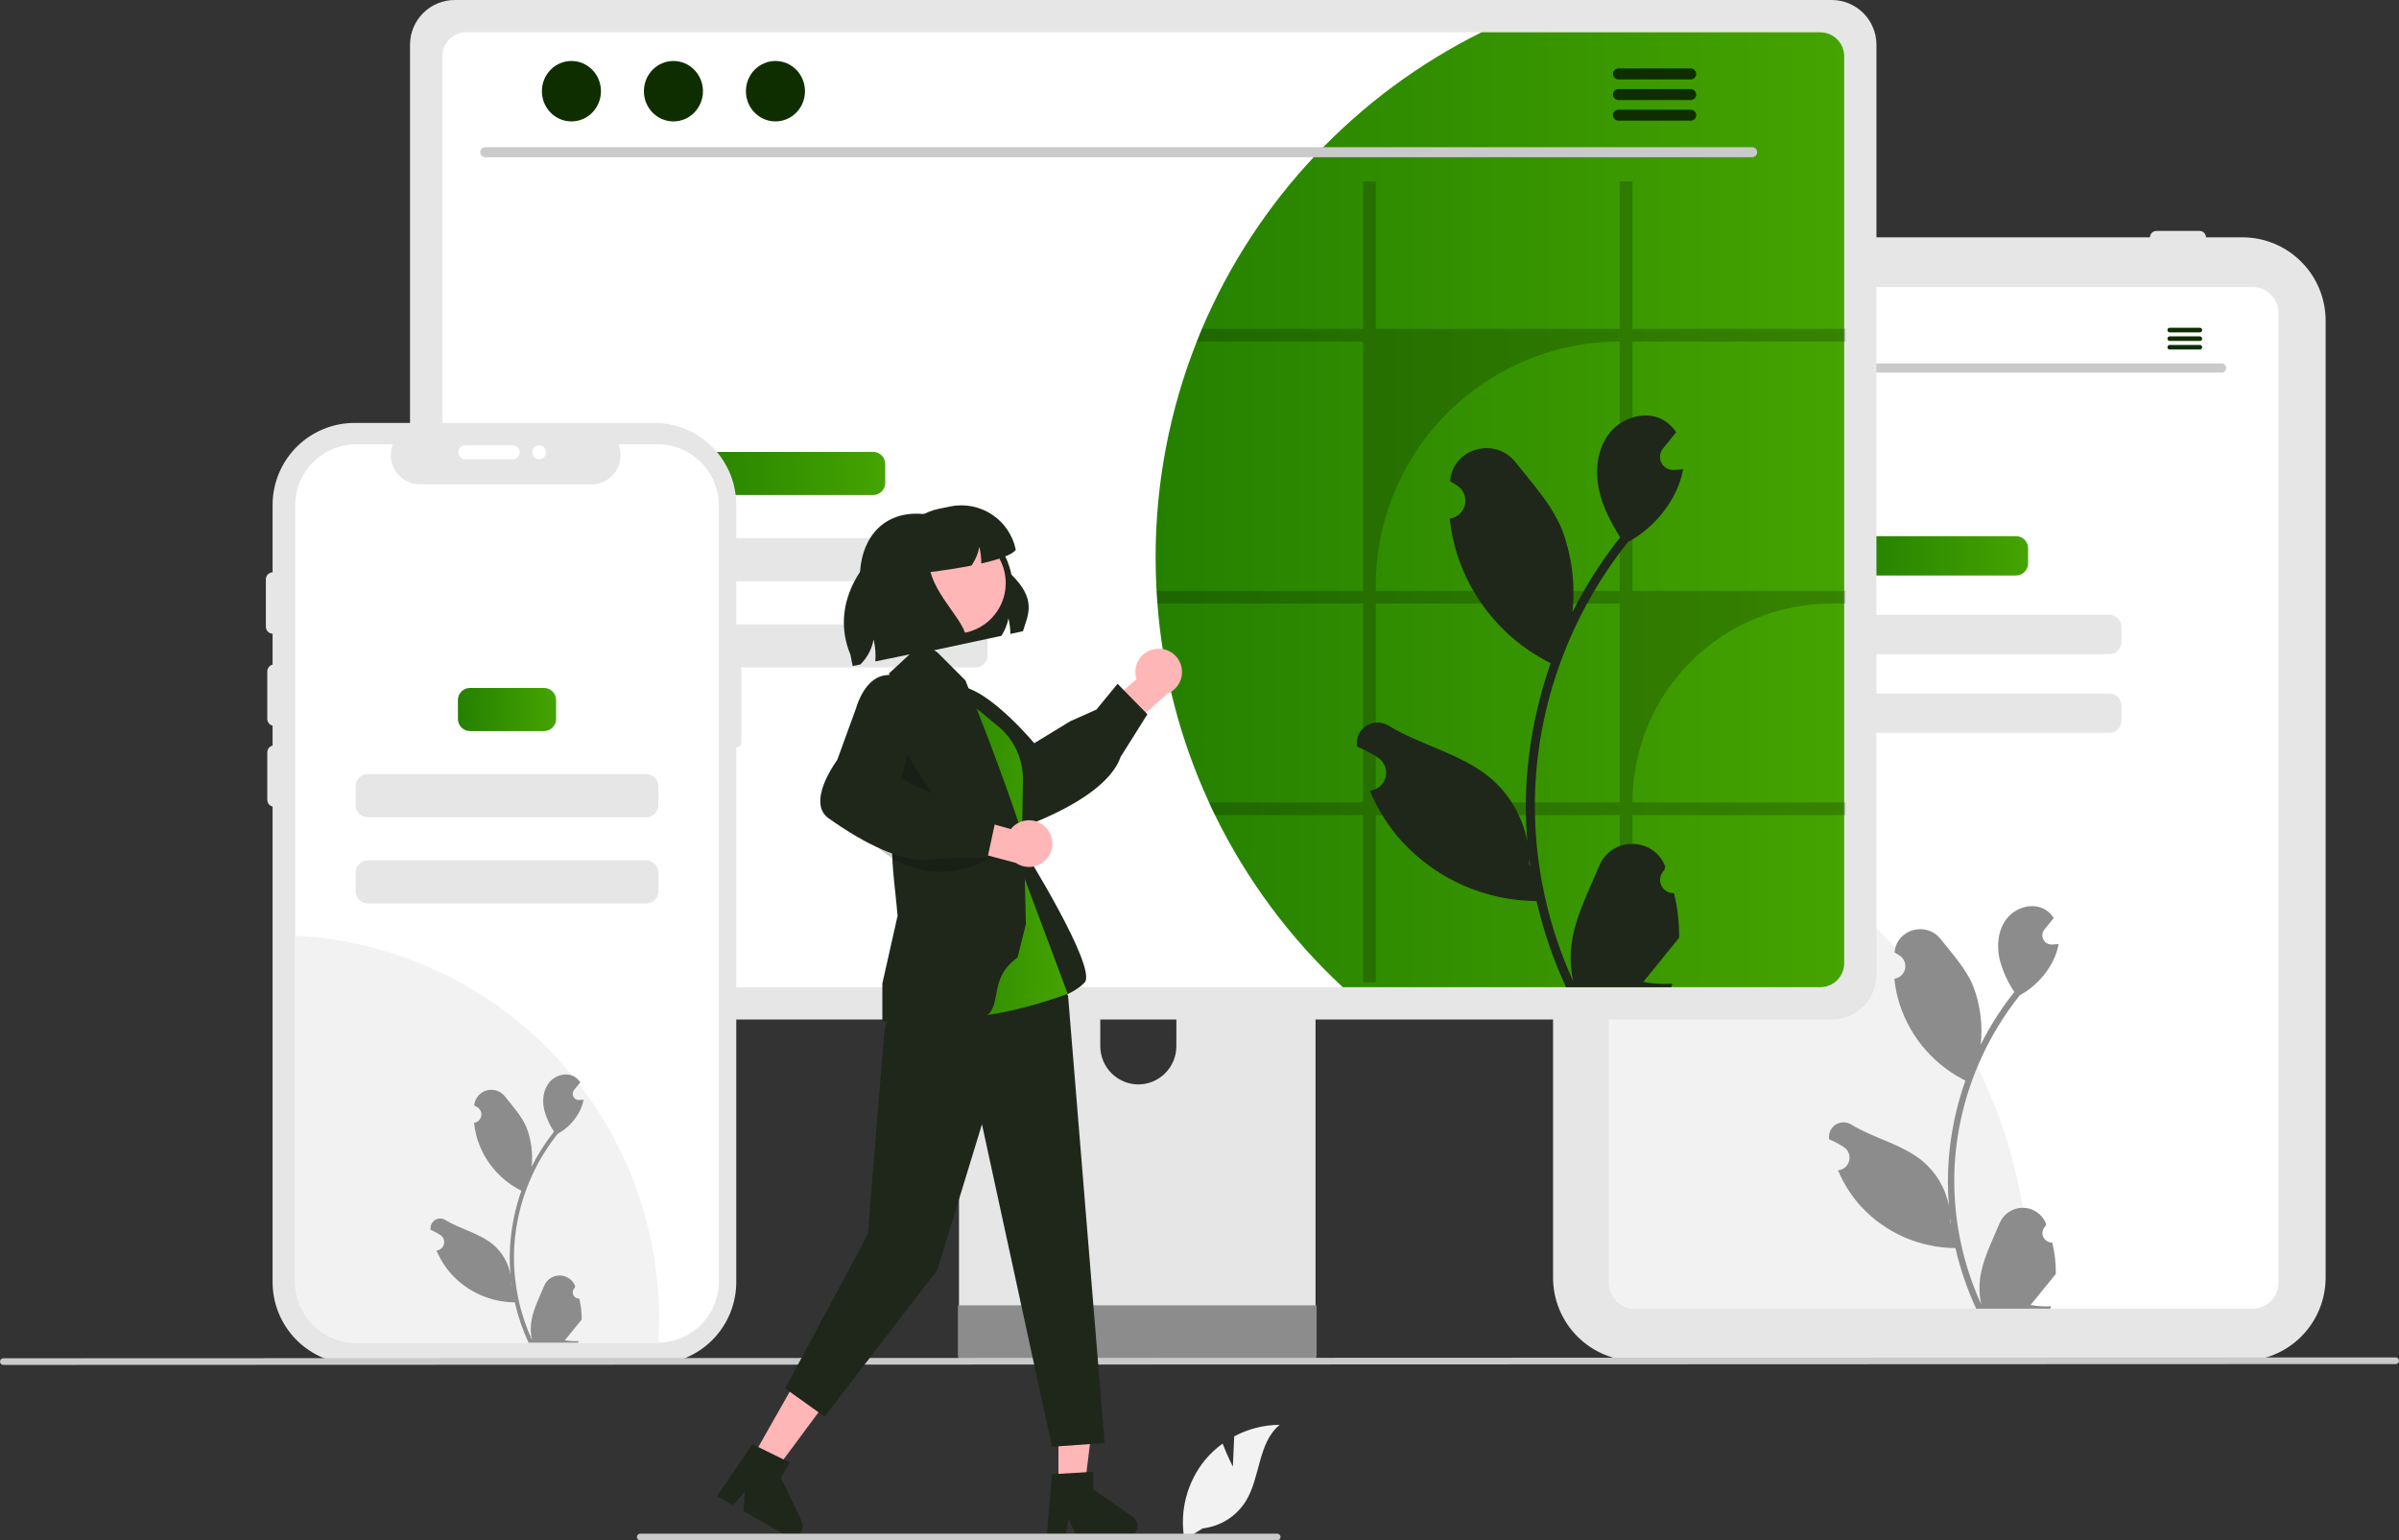 <svg width="584" height="375" viewBox="0 0 584 375" fill="none" xmlns="http://www.w3.org/2000/svg">
<rect x="0" y="0" width="584" height="375" fill="#333333" stroke="none"/>
<g clip-path="url(#clip0_2484_2)">
<path d="M545.889 331.337H398.317C392.948 331.331 387.8 329.194 384.004 325.394C380.207 321.593 378.072 316.441 378.066 311.066V78.047C378.072 72.673 380.207 67.52 384.004 63.72C387.8 59.919 392.948 57.782 398.317 57.776H545.889C551.258 57.782 556.405 59.919 560.202 63.72C563.998 67.52 566.133 72.673 566.14 78.047V311.066C566.133 316.441 563.998 321.593 560.202 325.394C556.405 329.194 551.258 331.331 545.889 331.337V331.337Z" fill="#E6E6E6"/>
<path d="M548.336 69.872H398.039C396.358 69.874 394.747 70.543 393.558 71.733C392.37 72.922 391.701 74.535 391.699 76.218V312.275C391.702 313.957 392.371 315.57 393.559 316.759C394.747 317.949 396.358 318.618 398.039 318.621H548.336C550.017 318.619 551.628 317.949 552.817 316.76C554.005 315.57 554.674 313.957 554.676 312.275V76.218C554.674 74.535 554.005 72.922 552.817 71.733C551.628 70.543 550.017 69.874 548.336 69.872V69.872Z" fill="white"/>
<path d="M401.924 57.776C401.924 57.364 402.088 56.97 402.378 56.679C402.669 56.389 403.062 56.225 403.473 56.225H414.008C414.419 56.225 414.813 56.388 415.103 56.679C415.394 56.97 415.557 57.364 415.557 57.776C415.557 58.187 415.394 58.581 415.103 58.872C414.813 59.163 414.419 59.326 414.008 59.326H403.473C403.062 59.326 402.669 59.162 402.378 58.872C402.088 58.581 401.924 58.187 401.924 57.776Z" fill="#E6E6E6"/>
<path d="M419.275 57.776C419.275 57.364 419.439 56.97 419.729 56.679C420.02 56.389 420.413 56.225 420.824 56.225H431.359C431.77 56.225 432.164 56.388 432.454 56.679C432.745 56.97 432.908 57.364 432.908 57.776C432.908 58.187 432.745 58.581 432.454 58.872C432.164 59.163 431.77 59.326 431.359 59.326H420.824C420.413 59.326 420.02 59.162 419.729 58.872C419.439 58.581 419.275 58.187 419.275 57.776Z" fill="#E6E6E6"/>
<path d="M523.382 57.776C523.382 57.364 523.546 56.97 523.836 56.679C524.127 56.389 524.52 56.225 524.931 56.225H535.466C535.877 56.225 536.271 56.388 536.561 56.679C536.852 56.97 537.015 57.364 537.015 57.776C537.015 58.187 536.852 58.581 536.561 58.872C536.271 59.163 535.877 59.326 535.466 59.326H524.931C524.52 59.326 524.127 59.162 523.836 58.872C523.546 58.581 523.382 58.187 523.382 57.776V57.776Z" fill="#E6E6E6"/>
<path d="M494.015 313.757C494.015 315.389 493.984 317.014 493.91 318.621H398.039C396.358 318.618 394.747 317.949 393.559 316.759C392.371 315.57 391.702 313.957 391.699 312.275V193.458C420.249 198.076 446.224 212.717 464.972 234.76C483.72 256.803 494.015 284.808 494.015 313.757Z" fill="#F2F2F2"/>
<path d="M490.759 130.534H455.005C453.378 130.534 452.059 131.854 452.059 133.483V137.163C452.059 138.792 453.378 140.112 455.005 140.112H490.759C492.386 140.112 493.705 138.792 493.705 137.163V133.483C493.705 131.854 492.386 130.534 490.759 130.534Z" fill="url(#paint0_linear_2484_2)"/>
<path d="M513.484 149.69H432.28C430.653 149.69 429.334 151.011 429.334 152.639V156.319C429.334 157.948 430.653 159.268 432.28 159.268H513.484C515.111 159.268 516.43 157.948 516.43 156.319V152.639C516.43 151.011 515.111 149.69 513.484 149.69Z" fill="#E6E6E6"/>
<path d="M513.484 168.846H432.28C430.653 168.846 429.334 170.167 429.334 171.795V175.475C429.334 177.104 430.653 178.425 432.28 178.425H513.484C515.111 178.425 516.43 177.104 516.43 175.475V171.795C516.43 170.167 515.111 168.846 513.484 168.846Z" fill="#E6E6E6"/>
<path d="M499.579 302.488C499.113 302.509 498.652 302.387 498.259 302.138C497.865 301.888 497.557 301.523 497.377 301.093C497.198 300.662 497.154 300.187 497.253 299.731C497.353 299.275 497.589 298.861 497.932 298.544L498.087 297.924C498.067 297.875 498.046 297.825 498.025 297.775C497.556 296.666 496.77 295.721 495.766 295.058C494.762 294.394 493.585 294.043 492.381 294.047C491.178 294.052 490.003 294.412 489.004 295.083C488.005 295.754 487.226 296.705 486.765 297.817C484.924 302.257 482.579 306.705 482.002 311.4C481.747 313.475 481.855 315.579 482.319 317.617C477.993 308.172 475.747 297.906 475.733 287.515C475.732 284.908 475.876 282.303 476.166 279.711C476.405 277.587 476.738 275.478 477.162 273.384C479.481 262.022 484.458 251.373 491.687 242.311C495.185 240.4 498.014 237.462 499.793 233.892C500.437 232.609 500.893 231.239 501.145 229.825C500.751 229.877 500.349 229.909 499.955 229.935C499.832 229.941 499.702 229.948 499.58 229.954L499.533 229.956C499.099 229.976 498.669 229.869 498.295 229.65C497.92 229.43 497.617 229.107 497.421 228.719C497.226 228.331 497.147 227.895 497.193 227.462C497.24 227.03 497.41 226.621 497.684 226.283C497.854 226.074 498.024 225.864 498.195 225.654C498.454 225.33 498.719 225.013 498.978 224.689C499.008 224.658 499.036 224.626 499.062 224.592C499.36 224.223 499.657 223.86 499.955 223.491C499.412 222.647 498.681 221.94 497.82 221.425C494.837 219.676 490.723 220.888 488.568 223.588C486.407 226.289 486 230.077 486.75 233.451C487.488 236.322 488.709 239.047 490.36 241.508C490.199 241.715 490.03 241.916 489.869 242.123C486.912 245.929 484.335 250.016 482.175 254.325C482.7 249.497 482.073 244.614 480.345 240.077C478.594 235.848 475.312 232.287 472.422 228.631C468.95 224.24 461.831 226.156 461.219 231.723C461.213 231.776 461.208 231.83 461.202 231.884C461.631 232.127 462.052 232.384 462.463 232.656C462.979 233.002 463.38 233.495 463.611 234.072C463.843 234.649 463.894 235.283 463.76 235.89C463.626 236.497 463.311 237.05 462.858 237.475C462.405 237.9 461.834 238.178 461.22 238.273L461.157 238.283C461.31 239.832 461.58 241.367 461.965 242.874C463.082 247.084 465.056 251.017 467.762 254.427C470.468 257.837 473.849 260.651 477.693 262.692C477.945 262.821 478.191 262.951 478.443 263.074C476.273 269.231 474.912 275.644 474.393 282.153C474.1 285.993 474.117 289.85 474.445 293.687L474.426 293.551C473.598 289.284 471.324 285.435 467.988 282.652C463.035 278.578 456.036 277.078 450.692 273.804C450.124 273.439 449.463 273.244 448.788 273.242C448.113 273.24 447.452 273.432 446.882 273.794C446.312 274.157 445.858 274.674 445.573 275.287C445.287 275.899 445.183 276.58 445.271 277.25C445.279 277.298 445.286 277.345 445.293 277.393C446.09 277.718 446.866 278.092 447.616 278.513C448.045 278.756 448.465 279.013 448.877 279.285C449.393 279.631 449.793 280.124 450.025 280.701C450.256 281.279 450.308 281.912 450.174 282.519C450.04 283.126 449.725 283.679 449.272 284.104C448.818 284.529 448.247 284.807 447.633 284.902L447.57 284.912C447.525 284.918 447.486 284.925 447.441 284.931C448.802 288.185 450.713 291.18 453.089 293.784C456.024 296.937 459.572 299.457 463.515 301.189C467.457 302.92 471.712 303.828 476.017 303.855H476.024C477.192 308.939 478.886 313.887 481.077 318.621H499.127C499.191 318.42 499.25 318.213 499.308 318.012C497.637 318.117 495.96 318.017 494.313 317.714C495.652 316.069 496.992 314.411 498.331 312.766C498.361 312.736 498.389 312.703 498.415 312.669C499.094 311.827 499.78 310.992 500.459 310.15L500.46 310.149C500.496 307.568 500.2 304.993 499.58 302.488L499.579 302.488ZM478.909 261.785L478.919 261.772L478.909 261.798V261.785ZM474.911 297.864L474.756 297.515C474.762 297.262 474.762 297.01 474.756 296.751C474.756 296.679 474.743 296.608 474.743 296.537C474.801 296.984 474.853 297.43 474.918 297.877L474.911 297.864Z" fill="#8C8C8C"/>
<path d="M540.824 90.712H405.551C405.259 90.706 404.98 90.585 404.775 90.376C404.571 90.166 404.456 89.885 404.456 89.592C404.456 89.299 404.571 89.017 404.775 88.808C404.98 88.598 405.259 88.478 405.551 88.471H540.824C541.116 88.478 541.395 88.598 541.599 88.808C541.804 89.017 541.919 89.299 541.919 89.592C541.919 89.885 541.804 90.166 541.599 90.376C541.395 90.585 541.116 90.706 540.824 90.712V90.712Z" fill="#CACACA"/>
<path d="M412.768 85.231C414.586 85.231 416.059 83.723 416.059 81.863C416.059 80.004 414.586 78.496 412.768 78.496C410.951 78.496 409.478 80.004 409.478 81.863C409.478 83.723 410.951 85.231 412.768 85.231Z" fill="#0F2E00"/>
<path d="M424.135 85.231C425.952 85.231 427.426 83.723 427.426 81.863C427.426 80.004 425.952 78.496 424.135 78.496C422.318 78.496 420.845 80.004 420.845 81.863C420.845 83.723 422.318 85.231 424.135 85.231Z" fill="#0F2E00"/>
<path d="M435.502 85.231C437.32 85.231 438.793 83.723 438.793 81.863C438.793 80.004 437.32 78.496 435.502 78.496C433.685 78.496 432.212 80.004 432.212 81.863C432.212 83.723 433.685 85.231 435.502 85.231Z" fill="#0F2E00"/>
<path d="M535.536 79.797H528.173C528.027 79.8 527.888 79.86 527.785 79.964C527.683 80.069 527.626 80.209 527.626 80.355C527.626 80.501 527.683 80.642 527.785 80.746C527.888 80.85 528.027 80.91 528.173 80.913H535.536C535.682 80.91 535.821 80.85 535.923 80.746C536.026 80.642 536.083 80.501 536.083 80.355C536.083 80.209 536.026 80.069 535.923 79.964C535.821 79.86 535.682 79.8 535.536 79.797V79.797Z" fill="#0F2E00"/>
<path d="M535.536 81.892H528.173C528.027 81.895 527.888 81.955 527.785 82.059C527.683 82.164 527.626 82.304 527.626 82.45C527.626 82.596 527.683 82.737 527.785 82.841C527.888 82.945 528.027 83.005 528.173 83.008H535.536C535.682 83.005 535.821 82.945 535.923 82.841C536.026 82.737 536.083 82.596 536.083 82.45C536.083 82.304 536.026 82.164 535.923 82.059C535.821 81.955 535.682 81.895 535.536 81.892V81.892Z" fill="#0F2E00"/>
<path d="M535.536 83.984H528.173C528.027 83.987 527.888 84.047 527.785 84.152C527.683 84.256 527.626 84.396 527.626 84.542C527.626 84.689 527.683 84.829 527.785 84.933C527.888 85.037 528.027 85.098 528.173 85.1H535.536C535.682 85.098 535.821 85.037 535.923 84.933C536.026 84.829 536.083 84.689 536.083 84.542C536.083 84.396 536.026 84.256 535.923 84.152C535.821 84.047 535.682 83.987 535.536 83.984Z" fill="#0F2E00"/>
<path d="M316.058 193.547H237.63C236.521 193.549 235.457 193.991 234.674 194.778C233.89 195.564 233.451 196.63 233.452 197.74V321.76H320.247V197.74C320.247 197.19 320.139 196.644 319.928 196.135C319.718 195.626 319.409 195.164 319.02 194.775C318.631 194.385 318.169 194.076 317.661 193.866C317.153 193.655 316.608 193.547 316.058 193.547ZM277.108 264.014C274.655 264.002 272.306 263.022 270.572 261.286C268.838 259.55 267.858 257.198 267.847 254.743V240.439C267.849 237.981 268.826 235.625 270.562 233.889C272.299 232.152 274.653 231.176 277.108 231.176C279.563 231.176 281.917 232.152 283.654 233.889C285.39 235.625 286.367 237.981 286.369 240.439V254.743C286.357 257.198 285.378 259.55 283.644 261.286C281.909 263.022 279.561 264.002 277.108 264.014V264.014Z" fill="#E6E6E6"/>
<path d="M233.183 317.793V329.759C233.184 330.379 233.43 330.973 233.868 331.412C234.306 331.85 234.9 332.097 235.519 332.098H318.179C318.798 332.095 319.39 331.848 319.828 331.41C320.265 330.972 320.512 330.378 320.516 329.759V317.793L233.183 317.793Z" fill="#8C8C8C"/>
<path d="M445.926 0H110.68C107.8 0.005 105.039 1.152 103.002 3.191C100.965 5.23 99.819 7.993 99.814 10.877V237.336C99.817 240.22 100.963 242.984 103 245.024C105.037 247.063 107.799 248.21 110.68 248.212H445.926C448.807 248.21 451.569 247.063 453.606 245.024C455.644 242.984 456.789 240.22 456.792 237.336V10.877C456.787 7.993 455.641 5.23 453.604 3.191C451.568 1.152 448.807 0.005 445.926 0Z" fill="#E6E6E6"/>
<path d="M443.128 7.856H113.481C111.939 7.859 110.461 8.475 109.371 9.568C108.282 10.661 107.67 12.141 107.67 13.685V234.531C107.673 236.073 108.286 237.551 109.375 238.641C110.464 239.732 111.94 240.345 113.481 240.348H443.128C444.668 240.345 446.145 239.732 447.234 238.641C448.323 237.551 448.936 236.073 448.939 234.531V13.685C448.939 12.141 448.327 10.661 447.237 9.568C446.148 8.475 444.67 7.859 443.128 7.856Z" fill="white"/>
<path d="M448.939 13.685V234.531C448.936 236.073 448.323 237.551 447.234 238.641C446.145 239.732 444.668 240.345 443.128 240.348H326.887C314.028 228.41 303.478 214.201 295.767 198.433C295.26 197.417 294.776 196.389 294.317 195.349C287.292 180.087 283.037 163.695 281.753 146.94C281.669 145.912 281.596 144.884 281.548 143.844C281.391 141.184 281.318 138.487 281.318 135.778C281.295 117.762 284.694 99.906 291.333 83.16C291.732 82.12 292.155 81.093 292.59 80.064C305.952 48.638 330.096 23.027 360.665 7.856H443.128C444.67 7.859 446.148 8.475 447.237 9.568C448.327 10.661 448.939 12.141 448.939 13.685Z" fill="url(#paint1_linear_2484_2)"/>
<path d="M426.557 38.284H118.107C117.787 38.277 117.481 38.144 117.257 37.915C117.032 37.685 116.907 37.377 116.907 37.056C116.907 36.735 117.032 36.426 117.257 36.197C117.481 35.967 117.787 35.835 118.107 35.828H426.557C426.878 35.835 427.183 35.967 427.408 36.197C427.632 36.426 427.758 36.735 427.758 37.056C427.758 37.377 427.632 37.685 427.408 37.915C427.183 38.144 426.878 38.277 426.557 38.284V38.284Z" fill="#CACACA"/>
<path d="M139.104 29.559C143.074 29.559 146.293 26.265 146.293 22.202C146.293 18.14 143.074 14.846 139.104 14.846C135.134 14.846 131.916 18.14 131.916 22.202C131.916 26.265 135.134 29.559 139.104 29.559Z" fill="#0F2E00"/>
<path d="M163.938 29.559C167.908 29.559 171.126 26.265 171.126 22.202C171.126 18.14 167.908 14.846 163.938 14.846C159.967 14.846 156.749 18.14 156.749 22.202C156.749 26.265 159.967 29.559 163.938 29.559Z" fill="#0F2E00"/>
<path d="M188.771 29.559C192.741 29.559 195.959 26.265 195.959 22.202C195.959 18.14 192.741 14.846 188.771 14.846C184.8 14.846 181.582 18.14 181.582 22.202C181.582 26.265 184.8 29.559 188.771 29.559Z" fill="#0F2E00"/>
<path d="M411.606 16.669H393.965C393.616 16.676 393.283 16.82 393.038 17.07C392.793 17.32 392.656 17.656 392.656 18.006C392.656 18.357 392.793 18.693 393.038 18.943C393.283 19.193 393.616 19.337 393.965 19.343H411.606C411.955 19.337 412.288 19.193 412.533 18.943C412.778 18.693 412.915 18.357 412.915 18.006C412.915 17.656 412.778 17.32 412.533 17.07C412.288 16.82 411.955 16.676 411.606 16.669V16.669Z" fill="#0F2E00"/>
<path d="M411.606 21.688H393.965C393.616 21.695 393.283 21.839 393.038 22.089C392.793 22.339 392.656 22.675 392.656 23.025C392.656 23.375 392.793 23.712 393.038 23.962C393.283 24.212 393.616 24.355 393.965 24.362H411.606C411.955 24.355 412.288 24.212 412.533 23.962C412.778 23.712 412.915 23.375 412.915 23.025C412.915 22.675 412.778 22.339 412.533 22.089C412.288 21.839 411.955 21.695 411.606 21.688V21.688Z" fill="#0F2E00"/>
<path d="M411.606 26.701H393.965C393.616 26.707 393.283 26.851 393.038 27.101C392.793 27.351 392.656 27.688 392.656 28.038C392.656 28.388 392.793 28.724 393.038 28.974C393.283 29.224 393.616 29.368 393.965 29.375H411.606C411.955 29.368 412.288 29.224 412.533 28.974C412.778 28.724 412.915 28.388 412.915 28.038C412.915 27.688 412.778 27.351 412.533 27.101C412.288 26.851 411.955 26.707 411.606 26.701V26.701Z" fill="#0F2E00"/>
<path d="M212.551 110.018H169.417C167.79 110.018 166.471 111.338 166.471 112.967V117.563C166.471 119.192 167.79 120.512 169.417 120.512H212.551C214.178 120.512 215.497 119.192 215.497 117.563V112.967C215.497 111.338 214.178 110.018 212.551 110.018Z" fill="url(#paint2_linear_2484_2)"/>
<path d="M237.449 131.007H144.518C142.891 131.007 141.572 132.327 141.572 133.956V138.552C141.572 140.181 142.891 141.501 144.518 141.501H237.449C239.076 141.501 240.395 140.181 240.395 138.552V133.956C240.395 132.327 239.076 131.007 237.449 131.007Z" fill="#E6E6E6"/>
<path d="M237.449 151.996H144.518C142.891 151.996 141.572 153.316 141.572 154.945V159.541C141.572 161.17 142.891 162.49 144.518 162.49H237.449C239.076 162.49 240.395 161.17 240.395 159.541V154.945C240.395 153.316 239.076 151.996 237.449 151.996Z" fill="#E6E6E6"/>
<path d="M149.638 227.686C149.646 232.009 148.876 236.298 147.367 240.348H113.481C111.94 240.345 110.464 239.732 109.375 238.641C108.286 237.551 107.673 236.073 107.67 234.531V191.866C109.563 191.56 111.478 191.406 113.396 191.407C118.156 191.406 122.869 192.345 127.266 194.168C131.663 195.991 135.659 198.663 139.024 202.032C142.389 205.401 145.059 209.401 146.88 213.802C148.701 218.204 149.639 222.922 149.638 227.686V227.686Z" fill="url(#paint3_linear_2484_2)"/>
<path opacity="0.2" d="M449.241 83.16V80.065H397.402V44.184H394.322V80.065H334.908V44.184H331.828V80.065H292.59C292.155 81.093 291.732 82.121 291.333 83.16H331.828V143.844H281.548C281.596 144.884 281.669 145.912 281.753 146.94H331.828V195.349H294.317C294.776 196.389 295.26 197.417 295.767 198.433H331.828V239.126H334.908V198.433H394.322V239.126H397.402V198.433H449.241V195.349H397.402V195.349C397.402 188.992 398.653 182.697 401.083 176.824C403.514 170.95 407.076 165.614 411.566 161.119C416.057 156.623 421.388 153.058 427.255 150.625C433.122 148.192 439.411 146.94 445.761 146.94H449.241V143.844H397.402V83.16H449.241ZM394.322 195.349H334.908V146.94H394.322V195.349ZM394.322 143.844H334.908V142.635C334.908 126.861 341.168 111.734 352.31 100.58C363.452 89.427 378.564 83.16 394.321 83.16H394.322V143.844Z" fill="black"/>
<path d="M407.503 217.436C406.842 217.466 406.187 217.293 405.628 216.938C405.068 216.584 404.632 216.066 404.376 215.454C404.121 214.843 404.059 214.168 404.2 213.52C404.341 212.873 404.677 212.284 405.163 211.835C405.245 211.511 405.303 211.278 405.384 210.954C405.355 210.884 405.326 210.813 405.296 210.743C402.324 203.649 392.252 203.698 389.305 210.803C386.689 217.108 383.359 223.425 382.539 230.093C382.178 233.04 382.33 236.027 382.989 238.922C376.846 225.508 373.656 210.928 373.636 196.171C373.634 192.468 373.84 188.768 374.251 185.088C374.591 182.071 375.063 179.076 375.666 176.102C378.959 159.966 386.028 144.842 396.294 131.971C401.262 129.258 405.281 125.085 407.807 120.014C408.722 118.192 409.369 116.246 409.727 114.238C409.167 114.312 408.597 114.358 408.037 114.395C407.862 114.404 407.678 114.413 407.504 114.422L407.438 114.425C406.822 114.453 406.211 114.302 405.679 113.99C405.147 113.678 404.716 113.219 404.438 112.668C404.161 112.117 404.048 111.497 404.114 110.883C404.18 110.27 404.422 109.688 404.811 109.209C405.053 108.911 405.295 108.613 405.537 108.315C405.905 107.855 406.282 107.404 406.649 106.944C406.691 106.901 406.731 106.855 406.768 106.806C407.191 106.282 407.614 105.767 408.036 105.243C407.265 104.044 406.227 103.04 405.004 102.309C400.769 99.825 394.925 101.545 391.865 105.381C388.796 109.216 388.217 114.597 389.283 119.389C390.193 123.491 392.178 127.253 394.41 130.831C394.181 131.125 393.942 131.41 393.712 131.705C389.513 137.11 385.853 142.914 382.785 149.033C383.531 142.177 382.641 135.242 380.187 128.798C377.7 122.793 373.039 117.735 368.934 112.543C364.003 106.306 353.892 109.028 353.024 116.933C353.015 117.01 353.007 117.087 352.999 117.163C353.609 117.507 354.206 117.873 354.79 118.259C355.523 118.75 356.092 119.451 356.42 120.271C356.749 121.09 356.823 121.99 356.632 122.852C356.441 123.715 355.995 124.499 355.351 125.103C354.707 125.707 353.896 126.102 353.024 126.237L352.935 126.25C353.152 128.45 353.536 130.63 354.083 132.772C355.669 138.75 358.472 144.336 362.316 149.179C366.159 154.022 370.961 158.018 376.42 160.917C376.778 161.1 377.127 161.284 377.486 161.459C374.403 170.204 372.47 179.312 371.734 188.556C371.317 194.009 371.342 199.487 371.807 204.937L371.78 204.744C370.604 198.684 367.374 193.216 362.637 189.264C355.602 183.478 345.662 181.348 338.072 176.698C334.418 174.459 329.737 177.352 330.374 181.592C330.384 181.66 330.395 181.728 330.405 181.795C331.537 182.257 332.638 182.788 333.704 183.386C334.313 183.731 334.91 184.096 335.494 184.483C336.228 184.974 336.796 185.675 337.125 186.494C337.454 187.314 337.528 188.214 337.337 189.076C337.146 189.938 336.699 190.723 336.056 191.327C335.412 191.93 334.601 192.326 333.729 192.46L333.639 192.474C333.575 192.483 333.52 192.492 333.456 192.501C335.389 197.122 338.102 201.375 341.477 205.075C345.646 209.553 350.684 213.131 356.284 215.59C361.883 218.05 367.925 219.338 374.04 219.377H374.049C375.709 226.597 378.114 233.625 381.225 240.348H406.86C406.952 240.063 407.035 239.768 407.118 239.483C404.745 239.633 402.363 239.491 400.024 239.06C401.926 236.724 403.828 234.369 405.73 232.033C405.773 231.989 405.812 231.943 405.85 231.895C406.814 230.699 407.788 229.513 408.753 228.317L408.754 228.316C408.805 224.651 408.385 220.994 407.504 217.436L407.503 217.436ZM378.147 159.629L378.161 159.611L378.147 159.647V159.629ZM372.469 210.869L372.248 210.373C372.258 210.014 372.258 209.655 372.248 209.287C372.248 209.186 372.23 209.085 372.23 208.984C372.313 209.618 372.386 210.253 372.478 210.888L372.469 210.869Z" fill="#1F271B"/>
<path d="M179.231 157.419V122.93C179.231 117.636 177.13 112.559 173.391 108.816C169.651 105.072 164.579 102.969 159.291 102.969H86.297C81.009 102.969 75.937 105.072 72.197 108.816C68.458 112.559 66.357 117.636 66.357 122.93V312.137C66.357 317.431 68.458 322.508 72.197 326.252C75.937 329.995 81.009 332.098 86.297 332.098H159.291C161.909 332.098 164.502 331.582 166.922 330.579C169.341 329.576 171.539 328.105 173.391 326.252C175.242 324.398 176.711 322.198 177.713 319.776C178.715 317.354 179.231 314.759 179.231 312.137V181.968C179.565 181.968 179.885 181.836 180.121 181.6C180.356 181.364 180.489 181.043 180.489 180.709V158.678C180.489 158.344 180.356 158.024 180.121 157.788C179.885 157.551 179.565 157.419 179.231 157.419V157.419Z" fill="#E6E6E6"/>
<path d="M174.988 123.067V312.001C174.988 315.925 173.442 319.691 170.684 322.481C167.927 325.271 164.181 326.858 160.261 326.899C160.207 326.905 160.152 326.907 160.098 326.906H86.749C82.8 326.906 79.013 325.335 76.221 322.54C73.429 319.745 71.86 315.954 71.859 312.001V123.067C71.86 119.114 73.429 115.323 76.221 112.528C79.013 109.733 82.8 108.162 86.749 108.162H95.65C95.213 109.238 95.046 110.405 95.165 111.56C95.283 112.715 95.684 113.824 96.331 114.788C96.978 115.752 97.852 116.542 98.876 117.088C99.9 117.635 101.042 117.921 102.202 117.922H144.02C145.179 117.919 146.32 117.631 147.342 117.084C148.364 116.536 149.237 115.746 149.883 114.783C150.529 113.819 150.929 112.712 151.048 111.558C151.167 110.403 151.001 109.237 150.565 108.162H160.098C164.047 108.162 167.834 109.733 170.626 112.528C173.418 115.323 174.987 119.114 174.988 123.067Z" fill="white"/>
<path d="M160.444 321.074C160.444 323.032 160.383 324.973 160.261 326.899C160.207 326.905 160.152 326.907 160.098 326.906H86.749C82.8 326.906 79.013 325.335 76.221 322.54C73.429 319.745 71.86 315.954 71.859 312.001V227.804C95.758 229.01 118.279 239.363 134.766 256.723C151.254 274.083 160.447 297.121 160.444 321.074V321.074Z" fill="#F2F2F2"/>
<path d="M66.76 176.713C66.31 176.713 65.879 176.533 65.561 176.215C65.243 175.896 65.064 175.464 65.063 175.014V163.46C65.063 163.009 65.242 162.577 65.56 162.258C65.879 161.939 66.31 161.76 66.76 161.76C67.211 161.76 67.642 161.939 67.961 162.258C68.279 162.577 68.458 163.009 68.458 163.46V175.014C68.457 175.464 68.278 175.896 67.96 176.215C67.642 176.533 67.21 176.713 66.76 176.713Z" fill="#E6E6E6"/>
<path d="M132.429 167.487H114.417C112.79 167.487 111.471 168.808 111.471 170.436V175.033C111.471 176.661 112.79 177.982 114.417 177.982H132.429C134.056 177.982 135.375 176.661 135.375 175.033V170.436C135.375 168.808 134.056 167.487 132.429 167.487Z" fill="url(#paint4_linear_2484_2)"/>
<path d="M157.328 188.476H89.519C87.892 188.476 86.573 189.797 86.573 191.425V196.022C86.573 197.65 87.892 198.971 89.519 198.971H157.328C158.955 198.971 160.274 197.65 160.274 196.022V191.425C160.274 189.797 158.955 188.476 157.328 188.476Z" fill="#E6E6E6"/>
<path d="M157.328 209.465H89.519C87.892 209.465 86.573 210.785 86.573 212.414V217.01C86.573 218.639 87.892 219.96 89.519 219.96H157.328C158.955 219.96 160.274 218.639 160.274 217.01V212.414C160.274 210.785 158.955 209.465 157.328 209.465Z" fill="#E6E6E6"/>
<path d="M141.012 316.154C140.702 316.168 140.395 316.087 140.132 315.92C139.87 315.754 139.665 315.511 139.545 315.224C139.425 314.937 139.396 314.621 139.462 314.317C139.528 314.013 139.686 313.737 139.914 313.526L140.018 313.113C140.004 313.079 139.991 313.046 139.977 313.013C139.664 312.274 139.14 311.644 138.471 311.202C137.802 310.76 137.017 310.526 136.215 310.529C135.413 310.532 134.63 310.772 133.965 311.219C133.299 311.666 132.779 312.3 132.472 313.041C131.245 316 129.682 318.965 129.298 322.093C129.128 323.476 129.2 324.878 129.509 326.237C126.626 319.942 125.129 313.1 125.119 306.175C125.119 304.438 125.215 302.701 125.408 300.974C125.568 299.559 125.789 298.153 126.072 296.757C127.618 289.185 130.935 282.088 135.752 276.048C138.084 274.775 139.969 272.817 141.155 270.437C141.584 269.582 141.888 268.669 142.056 267.727C141.793 267.761 141.526 267.783 141.263 267.8C141.181 267.805 141.094 267.809 141.013 267.813L140.982 267.815C140.693 267.828 140.406 267.757 140.156 267.61C139.906 267.464 139.704 267.249 139.574 266.99C139.444 266.731 139.391 266.44 139.422 266.152C139.453 265.864 139.567 265.592 139.749 265.367C139.862 265.227 139.976 265.087 140.09 264.947C140.262 264.731 140.439 264.52 140.612 264.304C140.631 264.284 140.65 264.262 140.668 264.239C140.866 263.993 141.064 263.752 141.263 263.506C140.901 262.943 140.414 262.472 139.84 262.129C137.852 260.963 135.11 261.771 133.674 263.57C132.234 265.37 131.962 267.895 132.462 270.144C132.954 272.057 133.768 273.873 134.868 275.513C134.761 275.651 134.648 275.785 134.541 275.923C132.57 278.46 130.853 281.183 129.413 284.055C129.763 280.838 129.345 277.583 128.194 274.559C127.027 271.741 124.839 269.368 122.913 266.931C122.403 266.277 121.712 265.788 120.925 265.527C120.138 265.266 119.292 265.245 118.492 265.465C117.693 265.686 116.978 266.138 116.435 266.766C115.893 267.394 115.549 268.168 115.447 268.992C115.443 269.028 115.439 269.063 115.435 269.099C115.721 269.261 116.002 269.432 116.276 269.614C116.62 269.844 116.887 270.173 117.041 270.558C117.195 270.942 117.23 271.365 117.14 271.769C117.051 272.174 116.841 272.542 116.539 272.825C116.237 273.109 115.856 273.294 115.447 273.357L115.405 273.364C115.507 274.396 115.687 275.419 115.944 276.424C116.688 279.229 118.004 281.851 119.807 284.123C121.611 286.396 123.864 288.271 126.426 289.631C126.594 289.718 126.758 289.804 126.926 289.886C125.48 293.99 124.572 298.264 124.227 302.602C124.031 305.161 124.043 307.731 124.261 310.289L124.249 310.198C123.697 307.354 122.181 304.789 119.958 302.934C116.657 300.219 111.992 299.219 108.431 297.037C108.052 296.794 107.612 296.664 107.162 296.663C106.712 296.662 106.272 296.789 105.892 297.031C105.512 297.272 105.209 297.617 105.019 298.025C104.829 298.433 104.759 298.887 104.818 299.334L104.833 299.429C105.364 299.646 105.881 299.895 106.381 300.176C106.667 300.337 106.947 300.509 107.221 300.69C107.565 300.921 107.832 301.25 107.986 301.634C108.141 302.019 108.175 302.441 108.086 302.846C107.996 303.25 107.787 303.618 107.484 303.902C107.182 304.185 106.802 304.371 106.392 304.434L106.351 304.44C106.32 304.445 106.294 304.449 106.264 304.453C107.172 306.622 108.445 308.617 110.028 310.353C111.985 312.455 114.349 314.134 116.977 315.288C119.604 316.442 122.44 317.047 125.309 317.065H125.314C126.092 320.453 127.221 323.751 128.681 326.906H140.711C140.754 326.772 140.793 326.634 140.831 326.5C139.718 326.57 138.6 326.504 137.503 326.302C138.395 325.205 139.288 324.1 140.18 323.004C140.2 322.984 140.219 322.962 140.236 322.939C140.689 322.378 141.146 321.821 141.599 321.26L141.599 321.26C141.623 319.54 141.426 317.824 141.012 316.154L141.012 316.154ZM127.237 289.027L127.243 289.019L127.237 289.036V289.027ZM124.572 313.073L124.468 312.84C124.473 312.671 124.473 312.503 124.468 312.33C124.468 312.283 124.46 312.235 124.46 312.188C124.499 312.486 124.533 312.783 124.576 313.081L124.572 313.073Z" fill="#8C8C8C"/>
<path d="M66.421 154.284C65.971 154.283 65.539 154.104 65.221 153.786C64.903 153.467 64.724 153.035 64.723 152.585V141.03C64.723 140.58 64.902 140.148 65.22 139.829C65.539 139.51 65.97 139.331 66.421 139.331C66.871 139.331 67.302 139.51 67.621 139.829C67.939 140.148 68.118 140.58 68.118 141.03V152.585C68.117 153.035 67.938 153.467 67.62 153.786C67.302 154.104 66.871 154.283 66.421 154.284V154.284Z" fill="#E6E6E6"/>
<path d="M111.572 110.106C111.572 109.655 111.751 109.223 112.07 108.905C112.388 108.586 112.819 108.407 113.269 108.406H124.812C125.262 108.406 125.694 108.586 126.012 108.904C126.33 109.223 126.509 109.655 126.509 110.106C126.509 110.556 126.33 110.988 126.012 111.307C125.694 111.626 125.262 111.805 124.812 111.805H113.269C112.819 111.804 112.388 111.625 112.07 111.307C111.751 110.988 111.572 110.556 111.572 110.106Z" fill="white"/>
<path d="M66.76 196.423C66.31 196.423 65.879 196.244 65.561 195.925C65.243 195.607 65.064 195.175 65.063 194.724V183.17C65.063 182.719 65.242 182.287 65.56 181.968C65.879 181.65 66.31 181.471 66.76 181.471C67.211 181.471 67.642 181.65 67.961 181.968C68.279 182.287 68.458 182.719 68.458 183.17V194.724C68.457 195.175 68.278 195.607 67.96 195.925C67.642 196.244 67.21 196.423 66.76 196.423V196.423Z" fill="#E6E6E6"/>
<path d="M131.262 111.805C132.199 111.805 132.959 111.044 132.959 110.106C132.959 109.167 132.199 108.406 131.262 108.406C130.324 108.406 129.564 109.167 129.564 110.106C129.564 111.044 130.324 111.805 131.262 111.805Z" fill="white"/>
<path d="M583.192 332.094L0.809 332.302C0.595 332.302 0.39 332.216 0.238 332.065C0.087 331.913 0.002 331.707 0.002 331.493C0.002 331.279 0.087 331.074 0.238 330.922C0.39 330.77 0.595 330.685 0.809 330.684L583.192 330.475C583.406 330.475 583.612 330.56 583.763 330.712C583.915 330.864 584 331.07 584 331.284C584 331.499 583.915 331.705 583.763 331.857C583.612 332.008 583.406 332.094 583.192 332.094Z" fill="#CACACA"/>
<path d="M249.026 153.677L245.963 154.334C245.943 153.051 245.783 151.775 245.487 150.527C245.208 152.055 244.621 153.511 243.762 154.804L226.193 158.56L209.325 140.741C209.299 131.831 214.242 125.061 223.104 125.061C223.638 125.061 224.191 125.086 224.751 125.138C229.539 124.336 234.451 125.424 238.453 128.175C242.455 130.925 245.235 135.123 246.208 139.884C252.489 146.075 250.211 149.715 249.026 153.677Z" fill="#1F271B"/>
<path d="M257.664 362.066H264.037L267.069 337.458L257.663 337.459L257.664 362.066Z" fill="#FFB6B6"/>
<path d="M256.084 358.919L266.158 358.317V362.637L275.736 369.259C276.209 369.586 276.565 370.056 276.753 370.6C276.94 371.144 276.949 371.734 276.778 372.283C276.607 372.833 276.265 373.313 275.802 373.654C275.339 373.995 274.779 374.179 274.204 374.179H262.21L260.143 369.905L259.336 374.179H254.813L256.084 358.919Z" fill="#1F271B"/>
<path d="M183.002 355.122L188.546 358.27L203.313 338.366L195.132 333.72L183.002 355.122Z" fill="#FFB6B6"/>
<path d="M183.179 351.604L192.238 356.057L190.108 359.815L195.174 370.306C195.424 370.824 195.502 371.408 195.397 371.974C195.292 372.54 195.009 373.057 194.589 373.451C194.17 373.844 193.636 374.093 193.065 374.161C192.494 374.228 191.916 374.112 191.416 373.828L180.984 367.903L181.293 363.164L178.484 366.483L174.551 364.249L183.179 351.604Z" fill="#1F271B"/>
<path d="M281.221 157.988C280.404 158.106 279.623 158.402 278.933 158.855C278.243 159.308 277.661 159.907 277.227 160.61C276.793 161.312 276.519 162.102 276.423 162.922C276.327 163.742 276.412 164.574 276.671 165.358L266.919 173.807L270.604 180.992L284.208 168.866C285.495 168.342 286.545 167.364 287.159 166.117C287.773 164.869 287.909 163.44 287.541 162.099C287.173 160.758 286.326 159.599 285.161 158.841C283.996 158.083 282.594 157.78 281.221 157.988H281.221Z" fill="#FFB6B6"/>
<path d="M271.4 187.044C268.147 191.976 260.857 196.739 250.036 200.961C249.44 201.201 248.8 201.314 248.157 201.292C247.514 201.271 246.883 201.117 246.303 200.839C242.22 198.979 239.603 192.063 239.357 191.393L231.449 180.713C231.308 180.558 227.61 176.356 228.033 172.226C228.128 171.36 228.41 170.525 228.858 169.779C229.306 169.033 229.91 168.392 230.629 167.902C236.615 163.459 250.033 178.888 251.774 180.94L260.53 175.599L266.911 172.75L272.061 166.476L279.313 173.898L272.791 184.285C272.443 185.259 271.976 186.185 271.4 187.044V187.044Z" fill="#1F271B"/>
<path d="M248.656 205.966C248.656 205.966 267.395 235.844 264 239.243C260.605 242.641 255.322 243.533 255.322 243.533L243.631 228.368L248.656 205.966Z" fill="#1F271B"/>
<path d="M232.088 165.159L240.92 171.139C245.025 173.919 248.112 177.963 249.714 182.658C251.315 187.352 251.344 192.442 249.795 197.154L247.309 204.719L232.088 165.159Z" fill="#1F271B"/>
<path d="M216.472 246.719L215.291 250.836L211.262 300.479L191.134 338.031L200.74 344.899L228.189 309.18L239.046 273.713L256.095 352.227L268.905 351.311L260.008 242.452L243.127 211.811L216.472 246.719Z" fill="#1F271B"/>
<path d="M230.587 166.663L242.878 176.719C245.576 178.926 247.519 181.92 248.435 185.285V185.285C248.851 186.812 249.049 188.392 249.023 189.975L248.656 211.811L259.926 241.961C259.926 241.961 229.373 253.516 225.299 243.321C221.225 233.126 230.587 166.663 230.587 166.663Z" fill="url(#paint5_linear_2484_2)"/>
<path d="M234.263 248.613C219 248.613 215.28 248.728 215.039 248.679L214.797 248.63V239.44L218.509 222.931C218.075 217.805 217.059 211.046 217.151 205.259C217.484 184.342 216.457 163.91 216.457 163.91L224.535 156.446L228.205 158.836L235.013 165.651C242.926 185.145 249.205 203.497 249.244 204.676L249.742 224.97L247.705 233.126C238.49 239.637 246.909 248.613 234.263 248.613Z" fill="#1F271B"/>
<path opacity="0.2" d="M219.881 182.132L218.025 193.726L230.586 198.913L219.881 182.132Z" fill="black"/>
<path d="M232.535 154.271C239.327 154.271 244.833 148.759 244.833 141.96C244.833 135.16 239.327 129.648 232.535 129.648C225.743 129.648 220.236 135.16 220.236 141.96C220.236 148.759 225.743 154.271 232.535 154.271Z" fill="#FFB6B6"/>
<path opacity="0.2" d="M211.927 204.425C215.2 208.219 219.64 210.817 224.549 211.81C229.457 212.803 234.557 212.136 239.045 209.912L241.722 208.586L211.927 204.425Z" fill="black"/>
<path d="M254.723 201.591C254.175 200.974 253.498 200.485 252.74 200.159C251.982 199.832 251.162 199.676 250.337 199.701C249.512 199.725 248.703 199.931 247.966 200.303C247.23 200.675 246.583 201.204 246.073 201.853L233.655 198.363L229.696 205.4L247.301 210.081C248.447 210.868 249.842 211.206 251.22 211.031C252.598 210.857 253.865 210.183 254.78 209.136C255.694 208.09 256.194 206.744 256.184 205.353C256.173 203.963 255.654 202.624 254.723 201.591H254.723Z" fill="#FFB6B6"/>
<path d="M225.091 209.4C219.187 209.401 211.199 205.936 201.716 199.225C201.187 198.858 200.741 198.386 200.404 197.837C200.068 197.289 199.848 196.677 199.76 196.039C199.061 191.603 203.384 185.606 203.807 185.031L208.351 172.54C208.404 172.337 209.868 166.932 213.544 165.009C214.318 164.612 215.169 164.387 216.038 164.35C216.907 164.313 217.774 164.465 218.579 164.795C225.581 167.347 220.114 187.058 219.363 189.642L228.64 194.014L234.532 197.773L242.6 198.618L240.41 208.766L228.156 209.042C227.153 209.288 226.124 209.408 225.091 209.4V209.4Z" fill="#1F271B"/>
<path d="M247.283 133.861C246.298 135.143 242.906 136.276 238.878 137.191C238.884 137.107 238.884 137.024 238.884 136.94C238.864 135.657 238.704 134.381 238.408 133.133C238.129 134.661 237.542 136.116 236.683 137.41C236.619 137.507 236.554 137.603 236.484 137.7C233.028 138.383 229.372 138.911 226.508 139.266C228.478 146.365 236.027 152.189 235.209 156.505L213.09 161.027C213.226 159.234 213.083 157.43 212.666 155.68C212.242 157.989 211.124 160.114 209.461 161.768L207.581 162.155L207.022 159.391C202.169 147.724 208.933 135.78 220.015 129.602C221.991 126.637 225.059 124.576 228.549 123.869L231.309 123.302C233.051 122.945 234.845 122.935 236.591 123.273C238.336 123.61 239.997 124.289 241.481 125.269C242.964 126.25 244.24 127.513 245.235 128.987C246.231 130.461 246.926 132.117 247.283 133.861Z" fill="#1F271B"/>
<path d="M300.121 357.054L300.449 349.692C303.858 347.867 307.661 346.903 311.528 346.884C306.206 351.239 306.871 359.634 303.264 365.49C302.125 367.308 300.592 368.846 298.778 369.99C296.964 371.134 294.917 371.855 292.787 372.099L288.334 374.828C287.723 371.418 287.858 367.917 288.729 364.564C289.6 361.211 291.187 358.088 293.38 355.408C294.626 353.917 296.053 352.589 297.63 351.455C298.697 354.27 300.121 357.054 300.121 357.054Z" fill="#F2F2F2"/>
<path d="M310.917 375H155.853C155.639 374.999 155.434 374.914 155.283 374.762C155.132 374.61 155.047 374.405 155.047 374.191C155.047 373.977 155.132 373.771 155.283 373.619C155.434 373.468 155.639 373.382 155.853 373.381H310.917C311.023 373.381 311.128 373.402 311.227 373.442C311.325 373.483 311.414 373.542 311.49 373.618C311.565 373.693 311.625 373.782 311.666 373.88C311.706 373.979 311.727 374.084 311.727 374.191C311.727 374.297 311.706 374.403 311.666 374.501C311.625 374.599 311.565 374.689 311.49 374.764C311.414 374.839 311.325 374.899 311.227 374.939C311.128 374.98 311.023 375 310.917 375Z" fill="#CACACA"/>
</g>
<defs>
<linearGradient id="paint0_linear_2484_2" x1="452.064" y1="135.325" x2="493.705" y2="135.325" gradientUnits="userSpaceOnUse">
<stop stop-color="#258000"/>
<stop offset="1" stop-color="#45A400"/>
</linearGradient>
<linearGradient id="paint1_linear_2484_2" x1="281.338" y1="124.141" x2="448.939" y2="124.141" gradientUnits="userSpaceOnUse">
<stop stop-color="#258000"/>
<stop offset="1" stop-color="#45A400"/>
</linearGradient>
<linearGradient id="paint2_linear_2484_2" x1="166.477" y1="115.267" x2="215.497" y2="115.267" gradientUnits="userSpaceOnUse">
<stop stop-color="#258000"/>
<stop offset="1" stop-color="#45A400"/>
</linearGradient>
<linearGradient id="paint3_linear_2484_2" x1="107.675" y1="215.886" x2="149.638" y2="215.886" gradientUnits="userSpaceOnUse">
<stop stop-color="#258000"/>
<stop offset="1" stop-color="#45A400"/>
</linearGradient>
<linearGradient id="paint4_linear_2484_2" x1="111.474" y1="172.736" x2="135.375" y2="172.736" gradientUnits="userSpaceOnUse">
<stop stop-color="#258000"/>
<stop offset="1" stop-color="#45A400"/>
</linearGradient>
<linearGradient id="paint5_linear_2484_2" x1="224.276" y1="207.107" x2="259.926" y2="207.107" gradientUnits="userSpaceOnUse">
<stop stop-color="#258000"/>
<stop offset="1" stop-color="#45A400"/>
</linearGradient>
<clipPath id="clip0_2484_2">
<rect width="584" height="375" fill="white"/>
</clipPath>
</defs>
</svg>

